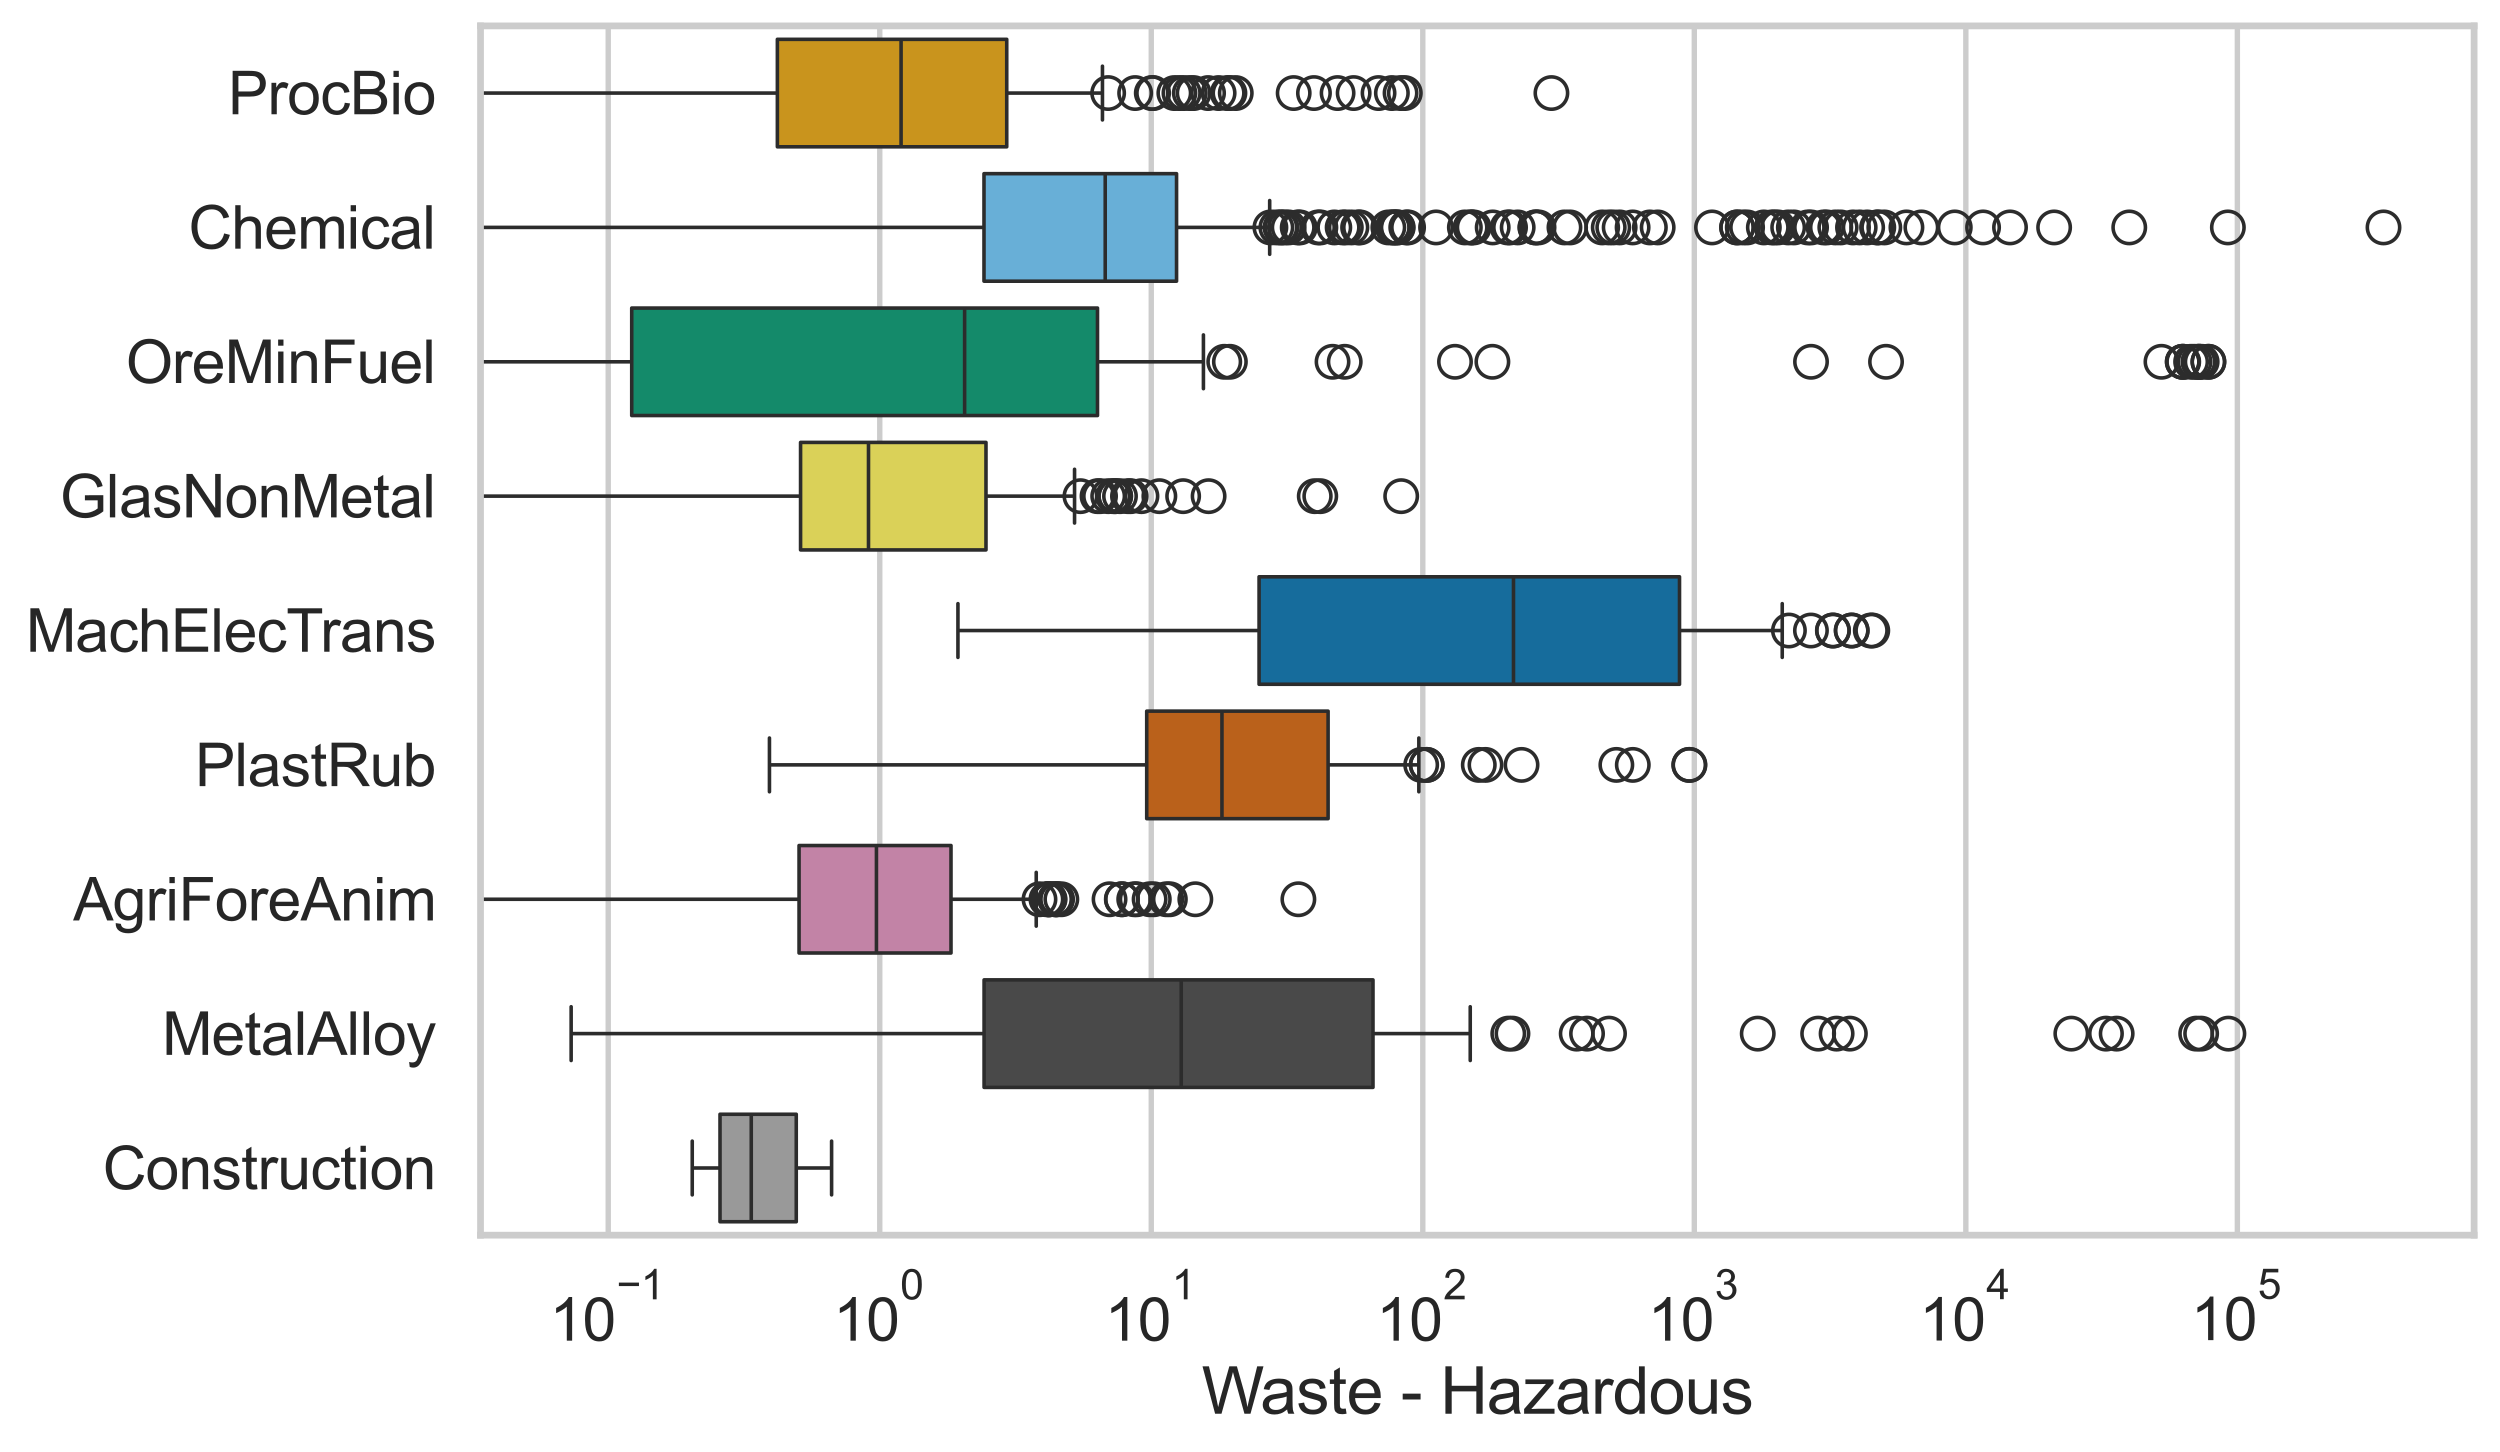 <?xml version="1.0" encoding="utf-8" standalone="no"?>
<!DOCTYPE svg PUBLIC "-//W3C//DTD SVG 1.1//EN"
  "http://www.w3.org/Graphics/SVG/1.1/DTD/svg11.dtd">
<svg xmlns:xlink="http://www.w3.org/1999/xlink" width="695.577pt" height="404.121pt" viewBox="0 0 695.577 404.121" xmlns="http://www.w3.org/2000/svg" version="1.1">
 <defs>
  <style type="text/css">*{stroke-linejoin: round; stroke-linecap: butt}</style>
 </defs>
 <g id="figure_1">
  <g id="patch_1">
   <path d="M 0 404.121 
L 695.577 404.121 
L 695.577 0 
L 0 0 
z
" style="fill: #ffffff"/>
  </g>
  <g id="axes_1">
   <g id="patch_2">
    <path d="M 133.697 343.665 
L 688.377 343.665 
L 688.377 7.2 
L 133.697 7.2 
z
" style="fill: #ffffff"/>
   </g>
   <g id="matplotlib.axis_1">
    <g id="xtick_1">
     <g id="line2d_1">
      <path d="M 169.227 343.665 
L 169.227 7.2 
" clip-path="url(#p269fd5f154)" style="fill: none; stroke: #cccccc; stroke-width: 1.5; stroke-linecap: round"/>
     </g>
     <g id="text_1">
      <!-- $\mathdefault{10^{-1}}$ -->
      <g style="fill: #262626" transform="translate(152.892 373.18) scale(0.165 -0.165)">
       <defs>
        <path id="ArialMT-31" d="M 2384 0 
L 1822 0 
L 1822 3584 
Q 1619 3391 1289 3197 
Q 959 3003 697 2906 
L 697 3450 
Q 1169 3672 1522 3987 
Q 1875 4303 2022 4600 
L 2384 4600 
L 2384 0 
z
" transform="scale(0.016)"/>
        <path id="ArialMT-30" d="M 266 2259 
Q 266 3072 433 3567 
Q 600 4063 929 4331 
Q 1259 4600 1759 4600 
Q 2128 4600 2406 4451 
Q 2684 4303 2865 4023 
Q 3047 3744 3150 3342 
Q 3253 2941 3253 2259 
Q 3253 1453 3087 958 
Q 2922 463 2592 192 
Q 2263 -78 1759 -78 
Q 1097 -78 719 397 
Q 266 969 266 2259 
z
M 844 2259 
Q 844 1131 1108 757 
Q 1372 384 1759 384 
Q 2147 384 2411 759 
Q 2675 1134 2675 2259 
Q 2675 3391 2411 3762 
Q 2147 4134 1753 4134 
Q 1366 4134 1134 3806 
Q 844 3388 844 2259 
z
" transform="scale(0.016)"/>
        <path id="ArialMT-2212" d="M 3381 1997 
L 356 1997 
L 356 2522 
L 3381 2522 
L 3381 1997 
z
" transform="scale(0.016)"/>
       </defs>
       <use xlink:href="#ArialMT-31" transform="translate(0 0.994)"/>
       <use xlink:href="#ArialMT-30" transform="translate(55.615 0.994)"/>
       <use xlink:href="#ArialMT-2212" transform="translate(112.973 70.688) scale(0.7)"/>
       <use xlink:href="#ArialMT-31" transform="translate(153.852 70.688) scale(0.7)"/>
      </g>
     </g>
    </g>
    <g id="xtick_2">
     <g id="line2d_2">
      <path d="M 244.773 343.665 
L 244.773 7.2 
" clip-path="url(#p269fd5f154)" style="fill: none; stroke: #cccccc; stroke-width: 1.5; stroke-linecap: round"/>
     </g>
     <g id="text_2">
      <!-- $\mathdefault{10^{0}}$ -->
      <g style="fill: #262626" transform="translate(231.82 373.18) scale(0.165 -0.165)">
       <use xlink:href="#ArialMT-31" transform="translate(0 0.994)"/>
       <use xlink:href="#ArialMT-30" transform="translate(55.615 0.994)"/>
       <use xlink:href="#ArialMT-30" transform="translate(112.973 70.688) scale(0.7)"/>
      </g>
     </g>
    </g>
    <g id="xtick_3">
     <g id="line2d_3">
      <path d="M 320.319 343.665 
L 320.319 7.2 
" clip-path="url(#p269fd5f154)" style="fill: none; stroke: #cccccc; stroke-width: 1.5; stroke-linecap: round"/>
     </g>
     <g id="text_3">
      <!-- $\mathdefault{10^{1}}$ -->
      <g style="fill: #262626" transform="translate(307.366 373.18) scale(0.165 -0.165)">
       <use xlink:href="#ArialMT-31" transform="translate(0 0.994)"/>
       <use xlink:href="#ArialMT-30" transform="translate(55.615 0.994)"/>
       <use xlink:href="#ArialMT-31" transform="translate(112.973 70.688) scale(0.7)"/>
      </g>
     </g>
    </g>
    <g id="xtick_4">
     <g id="line2d_4">
      <path d="M 395.864 343.665 
L 395.864 7.2 
" clip-path="url(#p269fd5f154)" style="fill: none; stroke: #cccccc; stroke-width: 1.5; stroke-linecap: round"/>
     </g>
     <g id="text_4">
      <!-- $\mathdefault{10^{2}}$ -->
      <g style="fill: #262626" transform="translate(382.912 373.18) scale(0.165 -0.165)">
       <defs>
        <path id="ArialMT-32" d="M 3222 541 
L 3222 0 
L 194 0 
Q 188 203 259 391 
Q 375 700 629 1000 
Q 884 1300 1366 1694 
Q 2113 2306 2375 2664 
Q 2638 3022 2638 3341 
Q 2638 3675 2398 3904 
Q 2159 4134 1775 4134 
Q 1369 4134 1125 3890 
Q 881 3647 878 3216 
L 300 3275 
Q 359 3922 746 4261 
Q 1134 4600 1788 4600 
Q 2447 4600 2831 4234 
Q 3216 3869 3216 3328 
Q 3216 3053 3103 2787 
Q 2991 2522 2730 2228 
Q 2469 1934 1863 1422 
Q 1356 997 1212 845 
Q 1069 694 975 541 
L 3222 541 
z
" transform="scale(0.016)"/>
       </defs>
       <use xlink:href="#ArialMT-31" transform="translate(0 0.994)"/>
       <use xlink:href="#ArialMT-30" transform="translate(55.615 0.994)"/>
       <use xlink:href="#ArialMT-32" transform="translate(112.973 70.688) scale(0.7)"/>
      </g>
     </g>
    </g>
    <g id="xtick_5">
     <g id="line2d_5">
      <path d="M 471.41 343.665 
L 471.41 7.2 
" clip-path="url(#p269fd5f154)" style="fill: none; stroke: #cccccc; stroke-width: 1.5; stroke-linecap: round"/>
     </g>
     <g id="text_5">
      <!-- $\mathdefault{10^{3}}$ -->
      <g style="fill: #262626" transform="translate(458.457 373.18) scale(0.165 -0.165)">
       <defs>
        <path id="ArialMT-33" d="M 269 1209 
L 831 1284 
Q 928 806 1161 595 
Q 1394 384 1728 384 
Q 2125 384 2398 659 
Q 2672 934 2672 1341 
Q 2672 1728 2419 1979 
Q 2166 2231 1775 2231 
Q 1616 2231 1378 2169 
L 1441 2663 
Q 1497 2656 1531 2656 
Q 1891 2656 2178 2843 
Q 2466 3031 2466 3422 
Q 2466 3731 2256 3934 
Q 2047 4138 1716 4138 
Q 1388 4138 1169 3931 
Q 950 3725 888 3313 
L 325 3413 
Q 428 3978 793 4289 
Q 1159 4600 1703 4600 
Q 2078 4600 2393 4439 
Q 2709 4278 2876 4000 
Q 3044 3722 3044 3409 
Q 3044 3113 2884 2869 
Q 2725 2625 2413 2481 
Q 2819 2388 3044 2092 
Q 3269 1797 3269 1353 
Q 3269 753 2831 336 
Q 2394 -81 1725 -81 
Q 1122 -81 723 278 
Q 325 638 269 1209 
z
" transform="scale(0.016)"/>
       </defs>
       <use xlink:href="#ArialMT-31" transform="translate(0 0.994)"/>
       <use xlink:href="#ArialMT-30" transform="translate(55.615 0.994)"/>
       <use xlink:href="#ArialMT-33" transform="translate(112.973 70.688) scale(0.7)"/>
      </g>
     </g>
    </g>
    <g id="xtick_6">
     <g id="line2d_6">
      <path d="M 546.956 343.665 
L 546.956 7.2 
" clip-path="url(#p269fd5f154)" style="fill: none; stroke: #cccccc; stroke-width: 1.5; stroke-linecap: round"/>
     </g>
     <g id="text_6">
      <!-- $\mathdefault{10^{4}}$ -->
      <g style="fill: #262626" transform="translate(534.003 373.015) scale(0.165 -0.165)">
       <defs>
        <path id="ArialMT-34" d="M 2069 0 
L 2069 1097 
L 81 1097 
L 81 1613 
L 2172 4581 
L 2631 4581 
L 2631 1613 
L 3250 1613 
L 3250 1097 
L 2631 1097 
L 2631 0 
L 2069 0 
z
M 2069 1613 
L 2069 3678 
L 634 1613 
L 2069 1613 
z
" transform="scale(0.016)"/>
       </defs>
       <use xlink:href="#ArialMT-31" transform="translate(0 0.202)"/>
       <use xlink:href="#ArialMT-30" transform="translate(55.615 0.202)"/>
       <use xlink:href="#ArialMT-34" transform="translate(112.973 69.895) scale(0.7)"/>
      </g>
     </g>
    </g>
    <g id="xtick_7">
     <g id="line2d_7">
      <path d="M 622.501 343.665 
L 622.501 7.2 
" clip-path="url(#p269fd5f154)" style="fill: none; stroke: #cccccc; stroke-width: 1.5; stroke-linecap: round"/>
     </g>
     <g id="text_7">
      <!-- $\mathdefault{10^{5}}$ -->
      <g style="fill: #262626" transform="translate(609.549 373.015) scale(0.165 -0.165)">
       <defs>
        <path id="ArialMT-35" d="M 266 1200 
L 856 1250 
Q 922 819 1161 601 
Q 1400 384 1738 384 
Q 2144 384 2425 690 
Q 2706 997 2706 1503 
Q 2706 1984 2436 2262 
Q 2166 2541 1728 2541 
Q 1456 2541 1237 2417 
Q 1019 2294 894 2097 
L 366 2166 
L 809 4519 
L 3088 4519 
L 3088 3981 
L 1259 3981 
L 1013 2750 
Q 1425 3038 1878 3038 
Q 2478 3038 2890 2622 
Q 3303 2206 3303 1553 
Q 3303 931 2941 478 
Q 2500 -78 1738 -78 
Q 1113 -78 717 272 
Q 322 622 266 1200 
z
" transform="scale(0.016)"/>
       </defs>
       <use xlink:href="#ArialMT-31" transform="translate(0 0.88)"/>
       <use xlink:href="#ArialMT-30" transform="translate(55.615 0.88)"/>
       <use xlink:href="#ArialMT-35" transform="translate(112.973 70.573) scale(0.7)"/>
      </g>
     </g>
    </g>
    <g id="xtick_8"/>
    <g id="xtick_9"/>
    <g id="xtick_10"/>
    <g id="xtick_11"/>
    <g id="xtick_12"/>
    <g id="xtick_13"/>
    <g id="xtick_14"/>
    <g id="xtick_15"/>
    <g id="xtick_16"/>
    <g id="xtick_17"/>
    <g id="xtick_18"/>
    <g id="xtick_19"/>
    <g id="xtick_20"/>
    <g id="xtick_21"/>
    <g id="xtick_22"/>
    <g id="xtick_23"/>
    <g id="xtick_24"/>
    <g id="xtick_25"/>
    <g id="xtick_26"/>
    <g id="xtick_27"/>
    <g id="xtick_28"/>
    <g id="xtick_29"/>
    <g id="xtick_30"/>
    <g id="xtick_31"/>
    <g id="xtick_32"/>
    <g id="xtick_33"/>
    <g id="xtick_34"/>
    <g id="xtick_35"/>
    <g id="xtick_36"/>
    <g id="xtick_37"/>
    <g id="xtick_38"/>
    <g id="xtick_39"/>
    <g id="xtick_40"/>
    <g id="xtick_41"/>
    <g id="xtick_42"/>
    <g id="xtick_43"/>
    <g id="xtick_44"/>
    <g id="xtick_45"/>
    <g id="xtick_46"/>
    <g id="xtick_47"/>
    <g id="xtick_48"/>
    <g id="xtick_49"/>
    <g id="xtick_50"/>
    <g id="xtick_51"/>
    <g id="xtick_52"/>
    <g id="xtick_53"/>
    <g id="xtick_54"/>
    <g id="xtick_55"/>
    <g id="xtick_56"/>
    <g id="xtick_57"/>
    <g id="xtick_58"/>
    <g id="xtick_59"/>
    <g id="xtick_60"/>
    <g id="xtick_61"/>
    <g id="xtick_62"/>
    <g id="xtick_63"/>
    <g id="xtick_64"/>
    <g id="xtick_65"/>
    <g id="xtick_66"/>
    <g id="xtick_67"/>
    <g id="text_8">
     <!-- Waste - Hazardous -->
     <g style="fill: #262626" transform="translate(334.351 393.344) scale(0.18 -0.18)">
      <defs>
       <path id="ArialMT-57" d="M 1294 0 
L 78 4581 
L 700 4581 
L 1397 1578 
Q 1509 1106 1591 641 
Q 1766 1375 1797 1488 
L 2669 4581 
L 3400 4581 
L 4056 2263 
Q 4303 1400 4413 641 
Q 4500 1075 4641 1638 
L 5359 4581 
L 5969 4581 
L 4713 0 
L 4128 0 
L 3163 3491 
Q 3041 3928 3019 4028 
Q 2947 3713 2884 3491 
L 1913 0 
L 1294 0 
z
" transform="scale(0.016)"/>
       <path id="ArialMT-61" d="M 2588 409 
Q 2275 144 1986 34 
Q 1697 -75 1366 -75 
Q 819 -75 525 192 
Q 231 459 231 875 
Q 231 1119 342 1320 
Q 453 1522 633 1644 
Q 813 1766 1038 1828 
Q 1203 1872 1538 1913 
Q 2219 1994 2541 2106 
Q 2544 2222 2544 2253 
Q 2544 2597 2384 2738 
Q 2169 2928 1744 2928 
Q 1347 2928 1158 2789 
Q 969 2650 878 2297 
L 328 2372 
Q 403 2725 575 2942 
Q 747 3159 1072 3276 
Q 1397 3394 1825 3394 
Q 2250 3394 2515 3294 
Q 2781 3194 2906 3042 
Q 3031 2891 3081 2659 
Q 3109 2516 3109 2141 
L 3109 1391 
Q 3109 606 3145 398 
Q 3181 191 3288 0 
L 2700 0 
Q 2613 175 2588 409 
z
M 2541 1666 
Q 2234 1541 1622 1453 
Q 1275 1403 1131 1340 
Q 988 1278 909 1158 
Q 831 1038 831 891 
Q 831 666 1001 516 
Q 1172 366 1500 366 
Q 1825 366 2078 508 
Q 2331 650 2450 897 
Q 2541 1088 2541 1459 
L 2541 1666 
z
" transform="scale(0.016)"/>
       <path id="ArialMT-73" d="M 197 991 
L 753 1078 
Q 800 744 1014 566 
Q 1228 388 1613 388 
Q 2000 388 2187 545 
Q 2375 703 2375 916 
Q 2375 1106 2209 1216 
Q 2094 1291 1634 1406 
Q 1016 1563 777 1677 
Q 538 1791 414 1992 
Q 291 2194 291 2438 
Q 291 2659 392 2848 
Q 494 3038 669 3163 
Q 800 3259 1026 3326 
Q 1253 3394 1513 3394 
Q 1903 3394 2198 3281 
Q 2494 3169 2634 2976 
Q 2775 2784 2828 2463 
L 2278 2388 
Q 2241 2644 2061 2787 
Q 1881 2931 1553 2931 
Q 1166 2931 1000 2803 
Q 834 2675 834 2503 
Q 834 2394 903 2306 
Q 972 2216 1119 2156 
Q 1203 2125 1616 2013 
Q 2213 1853 2448 1751 
Q 2684 1650 2818 1456 
Q 2953 1263 2953 975 
Q 2953 694 2789 445 
Q 2625 197 2315 61 
Q 2006 -75 1616 -75 
Q 969 -75 630 194 
Q 291 463 197 991 
z
" transform="scale(0.016)"/>
       <path id="ArialMT-74" d="M 1650 503 
L 1731 6 
Q 1494 -44 1306 -44 
Q 1000 -44 831 53 
Q 663 150 594 308 
Q 525 466 525 972 
L 525 2881 
L 113 2881 
L 113 3319 
L 525 3319 
L 525 4141 
L 1084 4478 
L 1084 3319 
L 1650 3319 
L 1650 2881 
L 1084 2881 
L 1084 941 
Q 1084 700 1114 631 
Q 1144 563 1211 522 
Q 1278 481 1403 481 
Q 1497 481 1650 503 
z
" transform="scale(0.016)"/>
       <path id="ArialMT-65" d="M 2694 1069 
L 3275 997 
Q 3138 488 2766 206 
Q 2394 -75 1816 -75 
Q 1088 -75 661 373 
Q 234 822 234 1631 
Q 234 2469 665 2931 
Q 1097 3394 1784 3394 
Q 2450 3394 2872 2941 
Q 3294 2488 3294 1666 
Q 3294 1616 3291 1516 
L 816 1516 
Q 847 969 1125 678 
Q 1403 388 1819 388 
Q 2128 388 2347 550 
Q 2566 713 2694 1069 
z
M 847 1978 
L 2700 1978 
Q 2663 2397 2488 2606 
Q 2219 2931 1791 2931 
Q 1403 2931 1139 2672 
Q 875 2413 847 1978 
z
" transform="scale(0.016)"/>
       <path id="ArialMT-20" transform="scale(0.016)"/>
       <path id="ArialMT-2d" d="M 203 1375 
L 203 1941 
L 1931 1941 
L 1931 1375 
L 203 1375 
z
" transform="scale(0.016)"/>
       <path id="ArialMT-48" d="M 513 0 
L 513 4581 
L 1119 4581 
L 1119 2700 
L 3500 2700 
L 3500 4581 
L 4106 4581 
L 4106 0 
L 3500 0 
L 3500 2159 
L 1119 2159 
L 1119 0 
L 513 0 
z
" transform="scale(0.016)"/>
       <path id="ArialMT-7a" d="M 125 0 
L 125 456 
L 2238 2881 
Q 1878 2863 1603 2863 
L 250 2863 
L 250 3319 
L 2963 3319 
L 2963 2947 
L 1166 841 
L 819 456 
Q 1197 484 1528 484 
L 3063 484 
L 3063 0 
L 125 0 
z
" transform="scale(0.016)"/>
       <path id="ArialMT-72" d="M 416 0 
L 416 3319 
L 922 3319 
L 922 2816 
Q 1116 3169 1280 3281 
Q 1444 3394 1641 3394 
Q 1925 3394 2219 3213 
L 2025 2691 
Q 1819 2813 1613 2813 
Q 1428 2813 1281 2702 
Q 1134 2591 1072 2394 
Q 978 2094 978 1738 
L 978 0 
L 416 0 
z
" transform="scale(0.016)"/>
       <path id="ArialMT-64" d="M 2575 0 
L 2575 419 
Q 2259 -75 1647 -75 
Q 1250 -75 917 144 
Q 584 363 401 755 
Q 219 1147 219 1656 
Q 219 2153 384 2558 
Q 550 2963 881 3178 
Q 1213 3394 1622 3394 
Q 1922 3394 2156 3267 
Q 2391 3141 2538 2938 
L 2538 4581 
L 3097 4581 
L 3097 0 
L 2575 0 
z
M 797 1656 
Q 797 1019 1065 703 
Q 1334 388 1700 388 
Q 2069 388 2326 689 
Q 2584 991 2584 1609 
Q 2584 2291 2321 2609 
Q 2059 2928 1675 2928 
Q 1300 2928 1048 2622 
Q 797 2316 797 1656 
z
" transform="scale(0.016)"/>
       <path id="ArialMT-6f" d="M 213 1659 
Q 213 2581 725 3025 
Q 1153 3394 1769 3394 
Q 2453 3394 2887 2945 
Q 3322 2497 3322 1706 
Q 3322 1066 3130 698 
Q 2938 331 2570 128 
Q 2203 -75 1769 -75 
Q 1072 -75 642 372 
Q 213 819 213 1659 
z
M 791 1659 
Q 791 1022 1069 705 
Q 1347 388 1769 388 
Q 2188 388 2466 706 
Q 2744 1025 2744 1678 
Q 2744 2294 2464 2611 
Q 2184 2928 1769 2928 
Q 1347 2928 1069 2612 
Q 791 2297 791 1659 
z
" transform="scale(0.016)"/>
       <path id="ArialMT-75" d="M 2597 0 
L 2597 488 
Q 2209 -75 1544 -75 
Q 1250 -75 995 37 
Q 741 150 617 320 
Q 494 491 444 738 
Q 409 903 409 1263 
L 409 3319 
L 972 3319 
L 972 1478 
Q 972 1038 1006 884 
Q 1059 663 1231 536 
Q 1403 409 1656 409 
Q 1909 409 2131 539 
Q 2353 669 2445 892 
Q 2538 1116 2538 1541 
L 2538 3319 
L 3100 3319 
L 3100 0 
L 2597 0 
z
" transform="scale(0.016)"/>
      </defs>
      <use xlink:href="#ArialMT-57"/>
      <use xlink:href="#ArialMT-61" transform="translate(90.635 0)"/>
      <use xlink:href="#ArialMT-73" transform="translate(146.25 0)"/>
      <use xlink:href="#ArialMT-74" transform="translate(196.25 0)"/>
      <use xlink:href="#ArialMT-65" transform="translate(224.033 0)"/>
      <use xlink:href="#ArialMT-20" transform="translate(279.648 0)"/>
      <use xlink:href="#ArialMT-2d" transform="translate(307.432 0)"/>
      <use xlink:href="#ArialMT-20" transform="translate(340.732 0)"/>
      <use xlink:href="#ArialMT-48" transform="translate(368.516 0)"/>
      <use xlink:href="#ArialMT-61" transform="translate(440.732 0)"/>
      <use xlink:href="#ArialMT-7a" transform="translate(496.348 0)"/>
      <use xlink:href="#ArialMT-61" transform="translate(546.348 0)"/>
      <use xlink:href="#ArialMT-72" transform="translate(601.963 0)"/>
      <use xlink:href="#ArialMT-64" transform="translate(635.264 0)"/>
      <use xlink:href="#ArialMT-6f" transform="translate(690.879 0)"/>
      <use xlink:href="#ArialMT-75" transform="translate(746.494 0)"/>
      <use xlink:href="#ArialMT-73" transform="translate(802.109 0)"/>
     </g>
    </g>
   </g>
   <g id="matplotlib.axis_2">
    <g id="ytick_1">
     <g id="text_9">
      <!-- ProcBio -->
      <g style="fill: #262626" transform="translate(63.424 31.798) scale(0.165 -0.165)">
       <defs>
        <path id="ArialMT-50" d="M 494 0 
L 494 4581 
L 2222 4581 
Q 2678 4581 2919 4538 
Q 3256 4481 3484 4323 
Q 3713 4166 3852 3881 
Q 3991 3597 3991 3256 
Q 3991 2672 3619 2267 
Q 3247 1863 2275 1863 
L 1100 1863 
L 1100 0 
L 494 0 
z
M 1100 2403 
L 2284 2403 
Q 2872 2403 3119 2622 
Q 3366 2841 3366 3238 
Q 3366 3525 3220 3729 
Q 3075 3934 2838 4000 
Q 2684 4041 2272 4041 
L 1100 4041 
L 1100 2403 
z
" transform="scale(0.016)"/>
        <path id="ArialMT-63" d="M 2588 1216 
L 3141 1144 
Q 3050 572 2676 248 
Q 2303 -75 1759 -75 
Q 1078 -75 664 370 
Q 250 816 250 1647 
Q 250 2184 428 2587 
Q 606 2991 970 3192 
Q 1334 3394 1763 3394 
Q 2303 3394 2647 3120 
Q 2991 2847 3088 2344 
L 2541 2259 
Q 2463 2594 2264 2762 
Q 2066 2931 1784 2931 
Q 1359 2931 1093 2626 
Q 828 2322 828 1663 
Q 828 994 1084 691 
Q 1341 388 1753 388 
Q 2084 388 2306 591 
Q 2528 794 2588 1216 
z
" transform="scale(0.016)"/>
        <path id="ArialMT-42" d="M 469 0 
L 469 4581 
L 2188 4581 
Q 2713 4581 3030 4442 
Q 3347 4303 3526 4014 
Q 3706 3725 3706 3409 
Q 3706 3116 3547 2856 
Q 3388 2597 3066 2438 
Q 3481 2316 3704 2022 
Q 3928 1728 3928 1328 
Q 3928 1006 3792 729 
Q 3656 453 3456 303 
Q 3256 153 2954 76 
Q 2653 0 2216 0 
L 469 0 
z
M 1075 2656 
L 2066 2656 
Q 2469 2656 2644 2709 
Q 2875 2778 2992 2937 
Q 3109 3097 3109 3338 
Q 3109 3566 3000 3739 
Q 2891 3913 2687 3977 
Q 2484 4041 1991 4041 
L 1075 4041 
L 1075 2656 
z
M 1075 541 
L 2216 541 
Q 2509 541 2628 563 
Q 2838 600 2978 687 
Q 3119 775 3209 942 
Q 3300 1109 3300 1328 
Q 3300 1584 3169 1773 
Q 3038 1963 2805 2039 
Q 2572 2116 2134 2116 
L 1075 2116 
L 1075 541 
z
" transform="scale(0.016)"/>
        <path id="ArialMT-69" d="M 425 3934 
L 425 4581 
L 988 4581 
L 988 3934 
L 425 3934 
z
M 425 0 
L 425 3319 
L 988 3319 
L 988 0 
L 425 0 
z
" transform="scale(0.016)"/>
       </defs>
       <use xlink:href="#ArialMT-50"/>
       <use xlink:href="#ArialMT-72" transform="translate(66.699 0)"/>
       <use xlink:href="#ArialMT-6f" transform="translate(100 0)"/>
       <use xlink:href="#ArialMT-63" transform="translate(155.615 0)"/>
       <use xlink:href="#ArialMT-42" transform="translate(205.615 0)"/>
       <use xlink:href="#ArialMT-69" transform="translate(272.314 0)"/>
       <use xlink:href="#ArialMT-6f" transform="translate(294.531 0)"/>
      </g>
     </g>
    </g>
    <g id="ytick_2">
     <g id="text_10">
      <!-- Chemical -->
      <g style="fill: #262626" transform="translate(52.428 69.183) scale(0.165 -0.165)">
       <defs>
        <path id="ArialMT-43" d="M 3763 1606 
L 4369 1453 
Q 4178 706 3683 314 
Q 3188 -78 2472 -78 
Q 1731 -78 1267 223 
Q 803 525 561 1097 
Q 319 1669 319 2325 
Q 319 3041 592 3573 
Q 866 4106 1370 4382 
Q 1875 4659 2481 4659 
Q 3169 4659 3637 4309 
Q 4106 3959 4291 3325 
L 3694 3184 
Q 3534 3684 3231 3912 
Q 2928 4141 2469 4141 
Q 1941 4141 1586 3887 
Q 1231 3634 1087 3207 
Q 944 2781 944 2328 
Q 944 1744 1114 1308 
Q 1284 872 1643 656 
Q 2003 441 2422 441 
Q 2931 441 3284 734 
Q 3638 1028 3763 1606 
z
" transform="scale(0.016)"/>
        <path id="ArialMT-68" d="M 422 0 
L 422 4581 
L 984 4581 
L 984 2938 
Q 1378 3394 1978 3394 
Q 2347 3394 2619 3248 
Q 2891 3103 3008 2847 
Q 3125 2591 3125 2103 
L 3125 0 
L 2563 0 
L 2563 2103 
Q 2563 2525 2380 2717 
Q 2197 2909 1863 2909 
Q 1613 2909 1392 2779 
Q 1172 2650 1078 2428 
Q 984 2206 984 1816 
L 984 0 
L 422 0 
z
" transform="scale(0.016)"/>
        <path id="ArialMT-6d" d="M 422 0 
L 422 3319 
L 925 3319 
L 925 2853 
Q 1081 3097 1340 3245 
Q 1600 3394 1931 3394 
Q 2300 3394 2536 3241 
Q 2772 3088 2869 2813 
Q 3263 3394 3894 3394 
Q 4388 3394 4653 3120 
Q 4919 2847 4919 2278 
L 4919 0 
L 4359 0 
L 4359 2091 
Q 4359 2428 4304 2576 
Q 4250 2725 4106 2815 
Q 3963 2906 3769 2906 
Q 3419 2906 3187 2673 
Q 2956 2441 2956 1928 
L 2956 0 
L 2394 0 
L 2394 2156 
Q 2394 2531 2256 2718 
Q 2119 2906 1806 2906 
Q 1569 2906 1367 2781 
Q 1166 2656 1075 2415 
Q 984 2175 984 1722 
L 984 0 
L 422 0 
z
" transform="scale(0.016)"/>
        <path id="ArialMT-6c" d="M 409 0 
L 409 4581 
L 972 4581 
L 972 0 
L 409 0 
z
" transform="scale(0.016)"/>
       </defs>
       <use xlink:href="#ArialMT-43"/>
       <use xlink:href="#ArialMT-68" transform="translate(72.217 0)"/>
       <use xlink:href="#ArialMT-65" transform="translate(127.832 0)"/>
       <use xlink:href="#ArialMT-6d" transform="translate(183.447 0)"/>
       <use xlink:href="#ArialMT-69" transform="translate(266.748 0)"/>
       <use xlink:href="#ArialMT-63" transform="translate(288.965 0)"/>
       <use xlink:href="#ArialMT-61" transform="translate(338.965 0)"/>
       <use xlink:href="#ArialMT-6c" transform="translate(394.58 0)"/>
      </g>
     </g>
    </g>
    <g id="ytick_3">
     <g id="text_11">
      <!-- OreMinFuel -->
      <g style="fill: #262626" transform="translate(35.013 106.568) scale(0.165 -0.165)">
       <defs>
        <path id="ArialMT-4f" d="M 309 2231 
Q 309 3372 921 4017 
Q 1534 4663 2503 4663 
Q 3138 4663 3647 4359 
Q 4156 4056 4423 3514 
Q 4691 2972 4691 2284 
Q 4691 1588 4409 1038 
Q 4128 488 3612 205 
Q 3097 -78 2500 -78 
Q 1853 -78 1343 234 
Q 834 547 571 1087 
Q 309 1628 309 2231 
z
M 934 2222 
Q 934 1394 1379 917 
Q 1825 441 2497 441 
Q 3181 441 3623 922 
Q 4066 1403 4066 2288 
Q 4066 2847 3877 3264 
Q 3688 3681 3323 3911 
Q 2959 4141 2506 4141 
Q 1863 4141 1398 3698 
Q 934 3256 934 2222 
z
" transform="scale(0.016)"/>
        <path id="ArialMT-4d" d="M 475 0 
L 475 4581 
L 1388 4581 
L 2472 1338 
Q 2622 884 2691 659 
Q 2769 909 2934 1394 
L 4031 4581 
L 4847 4581 
L 4847 0 
L 4263 0 
L 4263 3834 
L 2931 0 
L 2384 0 
L 1059 3900 
L 1059 0 
L 475 0 
z
" transform="scale(0.016)"/>
        <path id="ArialMT-6e" d="M 422 0 
L 422 3319 
L 928 3319 
L 928 2847 
Q 1294 3394 1984 3394 
Q 2284 3394 2536 3286 
Q 2788 3178 2913 3003 
Q 3038 2828 3088 2588 
Q 3119 2431 3119 2041 
L 3119 0 
L 2556 0 
L 2556 2019 
Q 2556 2363 2490 2533 
Q 2425 2703 2258 2804 
Q 2091 2906 1866 2906 
Q 1506 2906 1245 2678 
Q 984 2450 984 1813 
L 984 0 
L 422 0 
z
" transform="scale(0.016)"/>
        <path id="ArialMT-46" d="M 525 0 
L 525 4581 
L 3616 4581 
L 3616 4041 
L 1131 4041 
L 1131 2622 
L 3281 2622 
L 3281 2081 
L 1131 2081 
L 1131 0 
L 525 0 
z
" transform="scale(0.016)"/>
       </defs>
       <use xlink:href="#ArialMT-4f"/>
       <use xlink:href="#ArialMT-72" transform="translate(77.783 0)"/>
       <use xlink:href="#ArialMT-65" transform="translate(111.084 0)"/>
       <use xlink:href="#ArialMT-4d" transform="translate(166.699 0)"/>
       <use xlink:href="#ArialMT-69" transform="translate(250 0)"/>
       <use xlink:href="#ArialMT-6e" transform="translate(272.217 0)"/>
       <use xlink:href="#ArialMT-46" transform="translate(327.832 0)"/>
       <use xlink:href="#ArialMT-75" transform="translate(388.916 0)"/>
       <use xlink:href="#ArialMT-65" transform="translate(444.531 0)"/>
       <use xlink:href="#ArialMT-6c" transform="translate(500.146 0)"/>
      </g>
     </g>
    </g>
    <g id="ytick_4">
     <g id="text_12">
      <!-- GlasNonMetal -->
      <g style="fill: #262626" transform="translate(16.659 143.953) scale(0.165 -0.165)">
       <defs>
        <path id="ArialMT-47" d="M 2638 1797 
L 2638 2334 
L 4578 2338 
L 4578 638 
Q 4131 281 3656 101 
Q 3181 -78 2681 -78 
Q 2006 -78 1454 211 
Q 903 500 622 1047 
Q 341 1594 341 2269 
Q 341 2938 620 3517 
Q 900 4097 1425 4378 
Q 1950 4659 2634 4659 
Q 3131 4659 3532 4498 
Q 3934 4338 4162 4050 
Q 4391 3763 4509 3300 
L 3963 3150 
Q 3859 3500 3706 3700 
Q 3553 3900 3268 4020 
Q 2984 4141 2638 4141 
Q 2222 4141 1919 4014 
Q 1616 3888 1430 3681 
Q 1244 3475 1141 3228 
Q 966 2803 966 2306 
Q 966 1694 1177 1281 
Q 1388 869 1791 669 
Q 2194 469 2647 469 
Q 3041 469 3416 620 
Q 3791 772 3984 944 
L 3984 1797 
L 2638 1797 
z
" transform="scale(0.016)"/>
        <path id="ArialMT-4e" d="M 488 0 
L 488 4581 
L 1109 4581 
L 3516 984 
L 3516 4581 
L 4097 4581 
L 4097 0 
L 3475 0 
L 1069 3600 
L 1069 0 
L 488 0 
z
" transform="scale(0.016)"/>
       </defs>
       <use xlink:href="#ArialMT-47"/>
       <use xlink:href="#ArialMT-6c" transform="translate(77.783 0)"/>
       <use xlink:href="#ArialMT-61" transform="translate(100 0)"/>
       <use xlink:href="#ArialMT-73" transform="translate(155.615 0)"/>
       <use xlink:href="#ArialMT-4e" transform="translate(205.615 0)"/>
       <use xlink:href="#ArialMT-6f" transform="translate(277.832 0)"/>
       <use xlink:href="#ArialMT-6e" transform="translate(333.447 0)"/>
       <use xlink:href="#ArialMT-4d" transform="translate(389.062 0)"/>
       <use xlink:href="#ArialMT-65" transform="translate(472.363 0)"/>
       <use xlink:href="#ArialMT-74" transform="translate(527.979 0)"/>
       <use xlink:href="#ArialMT-61" transform="translate(555.762 0)"/>
       <use xlink:href="#ArialMT-6c" transform="translate(611.377 0)"/>
      </g>
     </g>
    </g>
    <g id="ytick_5">
     <g id="text_13">
      <!-- MachElecTrans -->
      <g style="fill: #262626" transform="translate(7.2 181.337) scale(0.165 -0.165)">
       <defs>
        <path id="ArialMT-45" d="M 506 0 
L 506 4581 
L 3819 4581 
L 3819 4041 
L 1113 4041 
L 1113 2638 
L 3647 2638 
L 3647 2100 
L 1113 2100 
L 1113 541 
L 3925 541 
L 3925 0 
L 506 0 
z
" transform="scale(0.016)"/>
        <path id="ArialMT-54" d="M 1659 0 
L 1659 4041 
L 150 4041 
L 150 4581 
L 3781 4581 
L 3781 4041 
L 2266 4041 
L 2266 0 
L 1659 0 
z
" transform="scale(0.016)"/>
       </defs>
       <use xlink:href="#ArialMT-4d"/>
       <use xlink:href="#ArialMT-61" transform="translate(83.301 0)"/>
       <use xlink:href="#ArialMT-63" transform="translate(138.916 0)"/>
       <use xlink:href="#ArialMT-68" transform="translate(188.916 0)"/>
       <use xlink:href="#ArialMT-45" transform="translate(244.531 0)"/>
       <use xlink:href="#ArialMT-6c" transform="translate(311.23 0)"/>
       <use xlink:href="#ArialMT-65" transform="translate(333.447 0)"/>
       <use xlink:href="#ArialMT-63" transform="translate(389.062 0)"/>
       <use xlink:href="#ArialMT-54" transform="translate(439.062 0)"/>
       <use xlink:href="#ArialMT-72" transform="translate(496.396 0)"/>
       <use xlink:href="#ArialMT-61" transform="translate(529.697 0)"/>
       <use xlink:href="#ArialMT-6e" transform="translate(585.312 0)"/>
       <use xlink:href="#ArialMT-73" transform="translate(640.928 0)"/>
      </g>
     </g>
    </g>
    <g id="ytick_6">
     <g id="text_14">
      <!-- PlastRub -->
      <g style="fill: #262626" transform="translate(54.248 218.722) scale(0.165 -0.165)">
       <defs>
        <path id="ArialMT-52" d="M 503 0 
L 503 4581 
L 2534 4581 
Q 3147 4581 3465 4457 
Q 3784 4334 3975 4021 
Q 4166 3709 4166 3331 
Q 4166 2844 3850 2509 
Q 3534 2175 2875 2084 
Q 3116 1969 3241 1856 
Q 3506 1613 3744 1247 
L 4541 0 
L 3778 0 
L 3172 953 
Q 2906 1366 2734 1584 
Q 2563 1803 2427 1890 
Q 2291 1978 2150 2013 
Q 2047 2034 1813 2034 
L 1109 2034 
L 1109 0 
L 503 0 
z
M 1109 2559 
L 2413 2559 
Q 2828 2559 3062 2645 
Q 3297 2731 3419 2920 
Q 3541 3109 3541 3331 
Q 3541 3656 3305 3865 
Q 3069 4075 2559 4075 
L 1109 4075 
L 1109 2559 
z
" transform="scale(0.016)"/>
        <path id="ArialMT-62" d="M 941 0 
L 419 0 
L 419 4581 
L 981 4581 
L 981 2947 
Q 1338 3394 1891 3394 
Q 2197 3394 2470 3270 
Q 2744 3147 2920 2923 
Q 3097 2700 3197 2384 
Q 3297 2069 3297 1709 
Q 3297 856 2875 390 
Q 2453 -75 1863 -75 
Q 1275 -75 941 416 
L 941 0 
z
M 934 1684 
Q 934 1088 1097 822 
Q 1363 388 1816 388 
Q 2184 388 2453 708 
Q 2722 1028 2722 1663 
Q 2722 2313 2464 2622 
Q 2206 2931 1841 2931 
Q 1472 2931 1203 2611 
Q 934 2291 934 1684 
z
" transform="scale(0.016)"/>
       </defs>
       <use xlink:href="#ArialMT-50"/>
       <use xlink:href="#ArialMT-6c" transform="translate(66.699 0)"/>
       <use xlink:href="#ArialMT-61" transform="translate(88.916 0)"/>
       <use xlink:href="#ArialMT-73" transform="translate(144.531 0)"/>
       <use xlink:href="#ArialMT-74" transform="translate(194.531 0)"/>
       <use xlink:href="#ArialMT-52" transform="translate(222.314 0)"/>
       <use xlink:href="#ArialMT-75" transform="translate(294.531 0)"/>
       <use xlink:href="#ArialMT-62" transform="translate(350.146 0)"/>
      </g>
     </g>
    </g>
    <g id="ytick_7">
     <g id="text_15">
      <!-- AgriForeAnim -->
      <g style="fill: #262626" transform="translate(20.341 256.107) scale(0.165 -0.165)">
       <defs>
        <path id="ArialMT-41" d="M -9 0 
L 1750 4581 
L 2403 4581 
L 4278 0 
L 3588 0 
L 3053 1388 
L 1138 1388 
L 634 0 
L -9 0 
z
M 1313 1881 
L 2866 1881 
L 2388 3150 
Q 2169 3728 2063 4100 
Q 1975 3659 1816 3225 
L 1313 1881 
z
" transform="scale(0.016)"/>
        <path id="ArialMT-67" d="M 319 -275 
L 866 -356 
Q 900 -609 1056 -725 
Q 1266 -881 1628 -881 
Q 2019 -881 2231 -725 
Q 2444 -569 2519 -288 
Q 2563 -116 2559 434 
Q 2191 0 1641 0 
Q 956 0 581 494 
Q 206 988 206 1678 
Q 206 2153 378 2554 
Q 550 2956 876 3175 
Q 1203 3394 1644 3394 
Q 2231 3394 2613 2919 
L 2613 3319 
L 3131 3319 
L 3131 450 
Q 3131 -325 2973 -648 
Q 2816 -972 2473 -1159 
Q 2131 -1347 1631 -1347 
Q 1038 -1347 672 -1080 
Q 306 -813 319 -275 
z
M 784 1719 
Q 784 1066 1043 766 
Q 1303 466 1694 466 
Q 2081 466 2343 764 
Q 2606 1063 2606 1700 
Q 2606 2309 2336 2618 
Q 2066 2928 1684 2928 
Q 1309 2928 1046 2623 
Q 784 2319 784 1719 
z
" transform="scale(0.016)"/>
       </defs>
       <use xlink:href="#ArialMT-41"/>
       <use xlink:href="#ArialMT-67" transform="translate(66.699 0)"/>
       <use xlink:href="#ArialMT-72" transform="translate(122.314 0)"/>
       <use xlink:href="#ArialMT-69" transform="translate(155.615 0)"/>
       <use xlink:href="#ArialMT-46" transform="translate(177.832 0)"/>
       <use xlink:href="#ArialMT-6f" transform="translate(238.916 0)"/>
       <use xlink:href="#ArialMT-72" transform="translate(294.531 0)"/>
       <use xlink:href="#ArialMT-65" transform="translate(327.832 0)"/>
       <use xlink:href="#ArialMT-41" transform="translate(383.447 0)"/>
       <use xlink:href="#ArialMT-6e" transform="translate(450.146 0)"/>
       <use xlink:href="#ArialMT-69" transform="translate(505.762 0)"/>
       <use xlink:href="#ArialMT-6d" transform="translate(527.979 0)"/>
      </g>
     </g>
    </g>
    <g id="ytick_8">
     <g id="text_16">
      <!-- MetalAlloy -->
      <g style="fill: #262626" transform="translate(45.088 293.492) scale(0.165 -0.165)">
       <defs>
        <path id="ArialMT-79" d="M 397 -1278 
L 334 -750 
Q 519 -800 656 -800 
Q 844 -800 956 -737 
Q 1069 -675 1141 -563 
Q 1194 -478 1313 -144 
Q 1328 -97 1363 -6 
L 103 3319 
L 709 3319 
L 1400 1397 
Q 1534 1031 1641 628 
Q 1738 1016 1872 1384 
L 2581 3319 
L 3144 3319 
L 1881 -56 
Q 1678 -603 1566 -809 
Q 1416 -1088 1222 -1217 
Q 1028 -1347 759 -1347 
Q 597 -1347 397 -1278 
z
" transform="scale(0.016)"/>
       </defs>
       <use xlink:href="#ArialMT-4d"/>
       <use xlink:href="#ArialMT-65" transform="translate(83.301 0)"/>
       <use xlink:href="#ArialMT-74" transform="translate(138.916 0)"/>
       <use xlink:href="#ArialMT-61" transform="translate(166.699 0)"/>
       <use xlink:href="#ArialMT-6c" transform="translate(222.314 0)"/>
       <use xlink:href="#ArialMT-41" transform="translate(244.531 0)"/>
       <use xlink:href="#ArialMT-6c" transform="translate(311.23 0)"/>
       <use xlink:href="#ArialMT-6c" transform="translate(333.447 0)"/>
       <use xlink:href="#ArialMT-6f" transform="translate(355.664 0)"/>
       <use xlink:href="#ArialMT-79" transform="translate(411.279 0)"/>
      </g>
     </g>
    </g>
    <g id="ytick_9">
     <g id="text_17">
      <!-- Construction -->
      <g style="fill: #262626" transform="translate(28.575 330.877) scale(0.165 -0.165)">
       <use xlink:href="#ArialMT-43"/>
       <use xlink:href="#ArialMT-6f" transform="translate(72.217 0)"/>
       <use xlink:href="#ArialMT-6e" transform="translate(127.832 0)"/>
       <use xlink:href="#ArialMT-73" transform="translate(183.447 0)"/>
       <use xlink:href="#ArialMT-74" transform="translate(233.447 0)"/>
       <use xlink:href="#ArialMT-72" transform="translate(261.23 0)"/>
       <use xlink:href="#ArialMT-75" transform="translate(294.531 0)"/>
       <use xlink:href="#ArialMT-63" transform="translate(350.146 0)"/>
       <use xlink:href="#ArialMT-74" transform="translate(400.146 0)"/>
       <use xlink:href="#ArialMT-69" transform="translate(427.93 0)"/>
       <use xlink:href="#ArialMT-6f" transform="translate(450.146 0)"/>
       <use xlink:href="#ArialMT-6e" transform="translate(505.762 0)"/>
      </g>
     </g>
    </g>
   </g>
   <g id="patch_3">
    <path d="M 216.289 10.938 
L 216.289 40.846 
L 280.104 40.846 
L 280.104 10.938 
L 216.289 10.938 
z
" clip-path="url(#p269fd5f154)" style="fill: #c9941d; stroke: #2c2c2c; stroke-linejoin: miter"/>
   </g>
   <g id="line2d_8">
    <path d="M 216.289 25.892 
L -1 25.892 
" clip-path="url(#p269fd5f154)" style="fill: none; stroke: #2c2c2c"/>
   </g>
   <g id="line2d_9">
    <path d="M 280.104 25.892 
L 306.738 25.892 
" clip-path="url(#p269fd5f154)" style="fill: none; stroke: #2c2c2c"/>
   </g>
   <g id="line2d_10">
    <path clip-path="url(#p269fd5f154)" style="fill: none; stroke: #2c2c2c; stroke-linecap: round"/>
   </g>
   <g id="line2d_11">
    <path d="M 306.738 18.415 
L 306.738 33.369 
" clip-path="url(#p269fd5f154)" style="fill: none; stroke: #2c2c2c; stroke-linecap: round"/>
   </g>
   <g id="line2d_12">
    <defs>
     <path id="mdbdc3a6f39" d="M 0 4.5 
C 1.193 4.5 2.338 4.026 3.182 3.182 
C 4.026 2.338 4.5 1.193 4.5 0 
C 4.5 -1.193 4.026 -2.338 3.182 -3.182 
C 2.338 -4.026 1.193 -4.5 0 -4.5 
C -1.193 -4.5 -2.338 -4.026 -3.182 -3.182 
C -4.026 -2.338 -4.5 -1.193 -4.5 0 
C -4.5 1.193 -4.026 2.338 -3.182 3.182 
C -2.338 4.026 -1.193 4.5 0 4.5 
z
" style="stroke: #2c2c2c"/>
    </defs>
    <g clip-path="url(#p269fd5f154)">
     <use xlink:href="#mdbdc3a6f39" x="387.262" y="25.892" style="fill-opacity: 0; stroke: #2c2c2c"/>
     <use xlink:href="#mdbdc3a6f39" x="390.862" y="25.892" style="fill-opacity: 0; stroke: #2c2c2c"/>
     <use xlink:href="#mdbdc3a6f39" x="336.122" y="25.892" style="fill-opacity: 0; stroke: #2c2c2c"/>
     <use xlink:href="#mdbdc3a6f39" x="431.653" y="25.892" style="fill-opacity: 0; stroke: #2c2c2c"/>
     <use xlink:href="#mdbdc3a6f39" x="320.458" y="25.892" style="fill-opacity: 0; stroke: #2c2c2c"/>
     <use xlink:href="#mdbdc3a6f39" x="389.678" y="25.892" style="fill-opacity: 0; stroke: #2c2c2c"/>
     <use xlink:href="#mdbdc3a6f39" x="359.94" y="25.892" style="fill-opacity: 0; stroke: #2c2c2c"/>
     <use xlink:href="#mdbdc3a6f39" x="326.739" y="25.892" style="fill-opacity: 0; stroke: #2c2c2c"/>
     <use xlink:href="#mdbdc3a6f39" x="320.836" y="25.892" style="fill-opacity: 0; stroke: #2c2c2c"/>
     <use xlink:href="#mdbdc3a6f39" x="329.358" y="25.892" style="fill-opacity: 0; stroke: #2c2c2c"/>
     <use xlink:href="#mdbdc3a6f39" x="376.626" y="25.892" style="fill-opacity: 0; stroke: #2c2c2c"/>
     <use xlink:href="#mdbdc3a6f39" x="365.581" y="25.892" style="fill-opacity: 0; stroke: #2c2c2c"/>
     <use xlink:href="#mdbdc3a6f39" x="343.827" y="25.892" style="fill-opacity: 0; stroke: #2c2c2c"/>
     <use xlink:href="#mdbdc3a6f39" x="341.575" y="25.892" style="fill-opacity: 0; stroke: #2c2c2c"/>
     <use xlink:href="#mdbdc3a6f39" x="342.067" y="25.892" style="fill-opacity: 0; stroke: #2c2c2c"/>
     <use xlink:href="#mdbdc3a6f39" x="331.038" y="25.892" style="fill-opacity: 0; stroke: #2c2c2c"/>
     <use xlink:href="#mdbdc3a6f39" x="383.552" y="25.892" style="fill-opacity: 0; stroke: #2c2c2c"/>
     <use xlink:href="#mdbdc3a6f39" x="315.833" y="25.892" style="fill-opacity: 0; stroke: #2c2c2c"/>
     <use xlink:href="#mdbdc3a6f39" x="332.091" y="25.892" style="fill-opacity: 0; stroke: #2c2c2c"/>
     <use xlink:href="#mdbdc3a6f39" x="308.321" y="25.892" style="fill-opacity: 0; stroke: #2c2c2c"/>
     <use xlink:href="#mdbdc3a6f39" x="339.056" y="25.892" style="fill-opacity: 0; stroke: #2c2c2c"/>
     <use xlink:href="#mdbdc3a6f39" x="328.163" y="25.892" style="fill-opacity: 0; stroke: #2c2c2c"/>
     <use xlink:href="#mdbdc3a6f39" x="372.155" y="25.892" style="fill-opacity: 0; stroke: #2c2c2c"/>
    </g>
   </g>
   <g id="patch_4">
    <path d="M 273.777 48.323 
L 273.777 78.231 
L 327.352 78.231 
L 327.352 48.323 
L 273.777 48.323 
z
" clip-path="url(#p269fd5f154)" style="fill: #68afd7; stroke: #2c2c2c; stroke-linejoin: miter"/>
   </g>
   <g id="line2d_13">
    <path d="M 273.777 63.277 
L -1 63.277 
" clip-path="url(#p269fd5f154)" style="fill: none; stroke: #2c2c2c"/>
   </g>
   <g id="line2d_14">
    <path d="M 327.352 63.277 
L 353.264 63.277 
" clip-path="url(#p269fd5f154)" style="fill: none; stroke: #2c2c2c"/>
   </g>
   <g id="line2d_15">
    <path clip-path="url(#p269fd5f154)" style="fill: none; stroke: #2c2c2c; stroke-linecap: round"/>
   </g>
   <g id="line2d_16">
    <path d="M 353.264 55.8 
L 353.264 70.754 
" clip-path="url(#p269fd5f154)" style="fill: none; stroke: #2c2c2c; stroke-linecap: round"/>
   </g>
   <g id="line2d_17">
    <g clip-path="url(#p269fd5f154)">
     <use xlink:href="#mdbdc3a6f39" x="391.261" y="63.277" style="fill-opacity: 0; stroke: #2c2c2c"/>
     <use xlink:href="#mdbdc3a6f39" x="486.094" y="63.277" style="fill-opacity: 0; stroke: #2c2c2c"/>
     <use xlink:href="#mdbdc3a6f39" x="387.514" y="63.277" style="fill-opacity: 0; stroke: #2c2c2c"/>
     <use xlink:href="#mdbdc3a6f39" x="427.256" y="63.277" style="fill-opacity: 0; stroke: #2c2c2c"/>
     <use xlink:href="#mdbdc3a6f39" x="484.891" y="63.277" style="fill-opacity: 0; stroke: #2c2c2c"/>
     <use xlink:href="#mdbdc3a6f39" x="428.066" y="63.277" style="fill-opacity: 0; stroke: #2c2c2c"/>
     <use xlink:href="#mdbdc3a6f39" x="663.164" y="63.277" style="fill-opacity: 0; stroke: #2c2c2c"/>
     <use xlink:href="#mdbdc3a6f39" x="502.973" y="63.277" style="fill-opacity: 0; stroke: #2c2c2c"/>
     <use xlink:href="#mdbdc3a6f39" x="454.24" y="63.277" style="fill-opacity: 0; stroke: #2c2c2c"/>
     <use xlink:href="#mdbdc3a6f39" x="524.273" y="63.277" style="fill-opacity: 0; stroke: #2c2c2c"/>
     <use xlink:href="#mdbdc3a6f39" x="422.266" y="63.277" style="fill-opacity: 0; stroke: #2c2c2c"/>
     <use xlink:href="#mdbdc3a6f39" x="371.249" y="63.277" style="fill-opacity: 0; stroke: #2c2c2c"/>
     <use xlink:href="#mdbdc3a6f39" x="410.016" y="63.277" style="fill-opacity: 0; stroke: #2c2c2c"/>
     <use xlink:href="#mdbdc3a6f39" x="459.045" y="63.277" style="fill-opacity: 0; stroke: #2c2c2c"/>
     <use xlink:href="#mdbdc3a6f39" x="419.47" y="63.277" style="fill-opacity: 0; stroke: #2c2c2c"/>
     <use xlink:href="#mdbdc3a6f39" x="592.425" y="63.277" style="fill-opacity: 0; stroke: #2c2c2c"/>
     <use xlink:href="#mdbdc3a6f39" x="447.6" y="63.277" style="fill-opacity: 0; stroke: #2c2c2c"/>
     <use xlink:href="#mdbdc3a6f39" x="388.033" y="63.277" style="fill-opacity: 0; stroke: #2c2c2c"/>
     <use xlink:href="#mdbdc3a6f39" x="361.663" y="63.277" style="fill-opacity: 0; stroke: #2c2c2c"/>
     <use xlink:href="#mdbdc3a6f39" x="493.704" y="63.277" style="fill-opacity: 0; stroke: #2c2c2c"/>
     <use xlink:href="#mdbdc3a6f39" x="483.327" y="63.277" style="fill-opacity: 0; stroke: #2c2c2c"/>
     <use xlink:href="#mdbdc3a6f39" x="530.43" y="63.277" style="fill-opacity: 0; stroke: #2c2c2c"/>
     <use xlink:href="#mdbdc3a6f39" x="366.701" y="63.277" style="fill-opacity: 0; stroke: #2c2c2c"/>
     <use xlink:href="#mdbdc3a6f39" x="448.858" y="63.277" style="fill-opacity: 0; stroke: #2c2c2c"/>
     <use xlink:href="#mdbdc3a6f39" x="388.773" y="63.277" style="fill-opacity: 0; stroke: #2c2c2c"/>
     <use xlink:href="#mdbdc3a6f39" x="483.309" y="63.277" style="fill-opacity: 0; stroke: #2c2c2c"/>
     <use xlink:href="#mdbdc3a6f39" x="361.061" y="63.277" style="fill-opacity: 0; stroke: #2c2c2c"/>
     <use xlink:href="#mdbdc3a6f39" x="551.752" y="63.277" style="fill-opacity: 0; stroke: #2c2c2c"/>
     <use xlink:href="#mdbdc3a6f39" x="510.64" y="63.277" style="fill-opacity: 0; stroke: #2c2c2c"/>
     <use xlink:href="#mdbdc3a6f39" x="358.536" y="63.277" style="fill-opacity: 0; stroke: #2c2c2c"/>
     <use xlink:href="#mdbdc3a6f39" x="497.523" y="63.277" style="fill-opacity: 0; stroke: #2c2c2c"/>
     <use xlink:href="#mdbdc3a6f39" x="519.5" y="63.277" style="fill-opacity: 0; stroke: #2c2c2c"/>
     <use xlink:href="#mdbdc3a6f39" x="409.164" y="63.277" style="fill-opacity: 0; stroke: #2c2c2c"/>
     <use xlink:href="#mdbdc3a6f39" x="356.561" y="63.277" style="fill-opacity: 0; stroke: #2c2c2c"/>
     <use xlink:href="#mdbdc3a6f39" x="512.118" y="63.277" style="fill-opacity: 0; stroke: #2c2c2c"/>
     <use xlink:href="#mdbdc3a6f39" x="427.179" y="63.277" style="fill-opacity: 0; stroke: #2c2c2c"/>
     <use xlink:href="#mdbdc3a6f39" x="353.465" y="63.277" style="fill-opacity: 0; stroke: #2c2c2c"/>
     <use xlink:href="#mdbdc3a6f39" x="445.774" y="63.277" style="fill-opacity: 0; stroke: #2c2c2c"/>
     <use xlink:href="#mdbdc3a6f39" x="522.597" y="63.277" style="fill-opacity: 0; stroke: #2c2c2c"/>
     <use xlink:href="#mdbdc3a6f39" x="515.56" y="63.277" style="fill-opacity: 0; stroke: #2c2c2c"/>
     <use xlink:href="#mdbdc3a6f39" x="543.878" y="63.277" style="fill-opacity: 0; stroke: #2c2c2c"/>
     <use xlink:href="#mdbdc3a6f39" x="388.891" y="63.277" style="fill-opacity: 0; stroke: #2c2c2c"/>
     <use xlink:href="#mdbdc3a6f39" x="407.568" y="63.277" style="fill-opacity: 0; stroke: #2c2c2c"/>
     <use xlink:href="#mdbdc3a6f39" x="420.14" y="63.277" style="fill-opacity: 0; stroke: #2c2c2c"/>
     <use xlink:href="#mdbdc3a6f39" x="490.755" y="63.277" style="fill-opacity: 0; stroke: #2c2c2c"/>
     <use xlink:href="#mdbdc3a6f39" x="356.253" y="63.277" style="fill-opacity: 0; stroke: #2c2c2c"/>
     <use xlink:href="#mdbdc3a6f39" x="571.521" y="63.277" style="fill-opacity: 0; stroke: #2c2c2c"/>
     <use xlink:href="#mdbdc3a6f39" x="450.635" y="63.277" style="fill-opacity: 0; stroke: #2c2c2c"/>
     <use xlink:href="#mdbdc3a6f39" x="391.767" y="63.277" style="fill-opacity: 0; stroke: #2c2c2c"/>
     <use xlink:href="#mdbdc3a6f39" x="534.59" y="63.277" style="fill-opacity: 0; stroke: #2c2c2c"/>
     <use xlink:href="#mdbdc3a6f39" x="399.554" y="63.277" style="fill-opacity: 0; stroke: #2c2c2c"/>
     <use xlink:href="#mdbdc3a6f39" x="409.341" y="63.277" style="fill-opacity: 0; stroke: #2c2c2c"/>
     <use xlink:href="#mdbdc3a6f39" x="507.379" y="63.277" style="fill-opacity: 0; stroke: #2c2c2c"/>
     <use xlink:href="#mdbdc3a6f39" x="508.295" y="63.277" style="fill-opacity: 0; stroke: #2c2c2c"/>
     <use xlink:href="#mdbdc3a6f39" x="517.421" y="63.277" style="fill-opacity: 0; stroke: #2c2c2c"/>
     <use xlink:href="#mdbdc3a6f39" x="435.281" y="63.277" style="fill-opacity: 0; stroke: #2c2c2c"/>
     <use xlink:href="#mdbdc3a6f39" x="494.701" y="63.277" style="fill-opacity: 0; stroke: #2c2c2c"/>
     <use xlink:href="#mdbdc3a6f39" x="357.513" y="63.277" style="fill-opacity: 0; stroke: #2c2c2c"/>
     <use xlink:href="#mdbdc3a6f39" x="386.28" y="63.277" style="fill-opacity: 0; stroke: #2c2c2c"/>
     <use xlink:href="#mdbdc3a6f39" x="461.215" y="63.277" style="fill-opacity: 0; stroke: #2c2c2c"/>
     <use xlink:href="#mdbdc3a6f39" x="377.864" y="63.277" style="fill-opacity: 0; stroke: #2c2c2c"/>
     <use xlink:href="#mdbdc3a6f39" x="522.255" y="63.277" style="fill-opacity: 0; stroke: #2c2c2c"/>
     <use xlink:href="#mdbdc3a6f39" x="378.393" y="63.277" style="fill-opacity: 0; stroke: #2c2c2c"/>
     <use xlink:href="#mdbdc3a6f39" x="373.564" y="63.277" style="fill-opacity: 0; stroke: #2c2c2c"/>
     <use xlink:href="#mdbdc3a6f39" x="503.891" y="63.277" style="fill-opacity: 0; stroke: #2c2c2c"/>
     <use xlink:href="#mdbdc3a6f39" x="619.862" y="63.277" style="fill-opacity: 0; stroke: #2c2c2c"/>
     <use xlink:href="#mdbdc3a6f39" x="436.85" y="63.277" style="fill-opacity: 0; stroke: #2c2c2c"/>
     <use xlink:href="#mdbdc3a6f39" x="367.372" y="63.277" style="fill-opacity: 0; stroke: #2c2c2c"/>
     <use xlink:href="#mdbdc3a6f39" x="499.106" y="63.277" style="fill-opacity: 0; stroke: #2c2c2c"/>
     <use xlink:href="#mdbdc3a6f39" x="415.31" y="63.277" style="fill-opacity: 0; stroke: #2c2c2c"/>
     <use xlink:href="#mdbdc3a6f39" x="355.122" y="63.277" style="fill-opacity: 0; stroke: #2c2c2c"/>
     <use xlink:href="#mdbdc3a6f39" x="559.247" y="63.277" style="fill-opacity: 0; stroke: #2c2c2c"/>
     <use xlink:href="#mdbdc3a6f39" x="476.329" y="63.277" style="fill-opacity: 0; stroke: #2c2c2c"/>
     <use xlink:href="#mdbdc3a6f39" x="376.005" y="63.277" style="fill-opacity: 0; stroke: #2c2c2c"/>
     <use xlink:href="#mdbdc3a6f39" x="374.444" y="63.277" style="fill-opacity: 0; stroke: #2c2c2c"/>
     <use xlink:href="#mdbdc3a6f39" x="387.616" y="63.277" style="fill-opacity: 0; stroke: #2c2c2c"/>
     <use xlink:href="#mdbdc3a6f39" x="492.948" y="63.277" style="fill-opacity: 0; stroke: #2c2c2c"/>
    </g>
   </g>
   <g id="patch_5">
    <path d="M 175.766 85.708 
L 175.766 115.616 
L 305.356 115.616 
L 305.356 85.708 
L 175.766 85.708 
z
" clip-path="url(#p269fd5f154)" style="fill: #148a6a; stroke: #2c2c2c; stroke-linejoin: miter"/>
   </g>
   <g id="line2d_18">
    <path d="M 175.766 100.662 
L -1 100.662 
" clip-path="url(#p269fd5f154)" style="fill: none; stroke: #2c2c2c"/>
   </g>
   <g id="line2d_19">
    <path d="M 305.356 100.662 
L 334.829 100.662 
" clip-path="url(#p269fd5f154)" style="fill: none; stroke: #2c2c2c"/>
   </g>
   <g id="line2d_20">
    <path clip-path="url(#p269fd5f154)" style="fill: none; stroke: #2c2c2c; stroke-linecap: round"/>
   </g>
   <g id="line2d_21">
    <path d="M 334.829 93.185 
L 334.829 108.139 
" clip-path="url(#p269fd5f154)" style="fill: none; stroke: #2c2c2c; stroke-linecap: round"/>
   </g>
   <g id="line2d_22">
    <g clip-path="url(#p269fd5f154)">
     <use xlink:href="#mdbdc3a6f39" x="404.825" y="100.662" style="fill-opacity: 0; stroke: #2c2c2c"/>
     <use xlink:href="#mdbdc3a6f39" x="611.81" y="100.662" style="fill-opacity: 0; stroke: #2c2c2c"/>
     <use xlink:href="#mdbdc3a6f39" x="614.448" y="100.662" style="fill-opacity: 0; stroke: #2c2c2c"/>
     <use xlink:href="#mdbdc3a6f39" x="340.624" y="100.662" style="fill-opacity: 0; stroke: #2c2c2c"/>
     <use xlink:href="#mdbdc3a6f39" x="607.293" y="100.662" style="fill-opacity: 0; stroke: #2c2c2c"/>
     <use xlink:href="#mdbdc3a6f39" x="607.314" y="100.662" style="fill-opacity: 0; stroke: #2c2c2c"/>
     <use xlink:href="#mdbdc3a6f39" x="370.751" y="100.662" style="fill-opacity: 0; stroke: #2c2c2c"/>
     <use xlink:href="#mdbdc3a6f39" x="609.637" y="100.662" style="fill-opacity: 0; stroke: #2c2c2c"/>
     <use xlink:href="#mdbdc3a6f39" x="614.448" y="100.662" style="fill-opacity: 0; stroke: #2c2c2c"/>
     <use xlink:href="#mdbdc3a6f39" x="415.23" y="100.662" style="fill-opacity: 0; stroke: #2c2c2c"/>
     <use xlink:href="#mdbdc3a6f39" x="601.381" y="100.662" style="fill-opacity: 0; stroke: #2c2c2c"/>
     <use xlink:href="#mdbdc3a6f39" x="611.81" y="100.662" style="fill-opacity: 0; stroke: #2c2c2c"/>
     <use xlink:href="#mdbdc3a6f39" x="524.751" y="100.662" style="fill-opacity: 0; stroke: #2c2c2c"/>
     <use xlink:href="#mdbdc3a6f39" x="503.88" y="100.662" style="fill-opacity: 0; stroke: #2c2c2c"/>
     <use xlink:href="#mdbdc3a6f39" x="610.609" y="100.662" style="fill-opacity: 0; stroke: #2c2c2c"/>
     <use xlink:href="#mdbdc3a6f39" x="612.568" y="100.662" style="fill-opacity: 0; stroke: #2c2c2c"/>
     <use xlink:href="#mdbdc3a6f39" x="611.7" y="100.662" style="fill-opacity: 0; stroke: #2c2c2c"/>
     <use xlink:href="#mdbdc3a6f39" x="607.446" y="100.662" style="fill-opacity: 0; stroke: #2c2c2c"/>
     <use xlink:href="#mdbdc3a6f39" x="374.142" y="100.662" style="fill-opacity: 0; stroke: #2c2c2c"/>
     <use xlink:href="#mdbdc3a6f39" x="342.191" y="100.662" style="fill-opacity: 0; stroke: #2c2c2c"/>
    </g>
   </g>
   <g id="patch_6">
    <path d="M 222.741 123.093 
L 222.741 153.001 
L 274.33 153.001 
L 274.33 123.093 
L 222.741 123.093 
z
" clip-path="url(#p269fd5f154)" style="fill: #dad158; stroke: #2c2c2c; stroke-linejoin: miter"/>
   </g>
   <g id="line2d_23">
    <path d="M 222.741 138.047 
L -1 138.047 
" clip-path="url(#p269fd5f154)" style="fill: none; stroke: #2c2c2c"/>
   </g>
   <g id="line2d_24">
    <path d="M 274.33 138.047 
L 298.973 138.047 
" clip-path="url(#p269fd5f154)" style="fill: none; stroke: #2c2c2c"/>
   </g>
   <g id="line2d_25">
    <path clip-path="url(#p269fd5f154)" style="fill: none; stroke: #2c2c2c; stroke-linecap: round"/>
   </g>
   <g id="line2d_26">
    <path d="M 298.973 130.57 
L 298.973 145.524 
" clip-path="url(#p269fd5f154)" style="fill: none; stroke: #2c2c2c; stroke-linecap: round"/>
   </g>
   <g id="line2d_27">
    <g clip-path="url(#p269fd5f154)">
     <use xlink:href="#mdbdc3a6f39" x="314.58" y="138.047" style="fill-opacity: 0; stroke: #2c2c2c"/>
     <use xlink:href="#mdbdc3a6f39" x="329.187" y="138.047" style="fill-opacity: 0; stroke: #2c2c2c"/>
     <use xlink:href="#mdbdc3a6f39" x="306.065" y="138.047" style="fill-opacity: 0; stroke: #2c2c2c"/>
     <use xlink:href="#mdbdc3a6f39" x="310.258" y="138.047" style="fill-opacity: 0; stroke: #2c2c2c"/>
     <use xlink:href="#mdbdc3a6f39" x="322.572" y="138.047" style="fill-opacity: 0; stroke: #2c2c2c"/>
     <use xlink:href="#mdbdc3a6f39" x="367.341" y="138.047" style="fill-opacity: 0; stroke: #2c2c2c"/>
     <use xlink:href="#mdbdc3a6f39" x="336.269" y="138.047" style="fill-opacity: 0; stroke: #2c2c2c"/>
     <use xlink:href="#mdbdc3a6f39" x="313.835" y="138.047" style="fill-opacity: 0; stroke: #2c2c2c"/>
     <use xlink:href="#mdbdc3a6f39" x="308.337" y="138.047" style="fill-opacity: 0; stroke: #2c2c2c"/>
     <use xlink:href="#mdbdc3a6f39" x="309.693" y="138.047" style="fill-opacity: 0; stroke: #2c2c2c"/>
     <use xlink:href="#mdbdc3a6f39" x="300.611" y="138.047" style="fill-opacity: 0; stroke: #2c2c2c"/>
     <use xlink:href="#mdbdc3a6f39" x="317.588" y="138.047" style="fill-opacity: 0; stroke: #2c2c2c"/>
     <use xlink:href="#mdbdc3a6f39" x="305.365" y="138.047" style="fill-opacity: 0; stroke: #2c2c2c"/>
     <use xlink:href="#mdbdc3a6f39" x="310.296" y="138.047" style="fill-opacity: 0; stroke: #2c2c2c"/>
     <use xlink:href="#mdbdc3a6f39" x="311.617" y="138.047" style="fill-opacity: 0; stroke: #2c2c2c"/>
     <use xlink:href="#mdbdc3a6f39" x="365.804" y="138.047" style="fill-opacity: 0; stroke: #2c2c2c"/>
     <use xlink:href="#mdbdc3a6f39" x="389.855" y="138.047" style="fill-opacity: 0; stroke: #2c2c2c"/>
    </g>
   </g>
   <g id="patch_7">
    <path d="M 350.314 160.478 
L 350.314 190.386 
L 467.29 190.386 
L 467.29 160.478 
L 350.314 160.478 
z
" clip-path="url(#p269fd5f154)" style="fill: #166c9c; stroke: #2c2c2c; stroke-linejoin: miter"/>
   </g>
   <g id="line2d_28">
    <path d="M 350.314 175.432 
L 266.528 175.432 
" clip-path="url(#p269fd5f154)" style="fill: none; stroke: #2c2c2c"/>
   </g>
   <g id="line2d_29">
    <path d="M 467.29 175.432 
L 495.872 175.432 
" clip-path="url(#p269fd5f154)" style="fill: none; stroke: #2c2c2c"/>
   </g>
   <g id="line2d_30">
    <path d="M 266.528 167.955 
L 266.528 182.909 
" clip-path="url(#p269fd5f154)" style="fill: none; stroke: #2c2c2c; stroke-linecap: round"/>
   </g>
   <g id="line2d_31">
    <path d="M 495.872 167.955 
L 495.872 182.909 
" clip-path="url(#p269fd5f154)" style="fill: none; stroke: #2c2c2c; stroke-linecap: round"/>
   </g>
   <g id="line2d_32">
    <g clip-path="url(#p269fd5f154)">
     <use xlink:href="#mdbdc3a6f39" x="515.177" y="175.432" style="fill-opacity: 0; stroke: #2c2c2c"/>
     <use xlink:href="#mdbdc3a6f39" x="509.959" y="175.432" style="fill-opacity: 0; stroke: #2c2c2c"/>
     <use xlink:href="#mdbdc3a6f39" x="497.734" y="175.432" style="fill-opacity: 0; stroke: #2c2c2c"/>
     <use xlink:href="#mdbdc3a6f39" x="503.858" y="175.432" style="fill-opacity: 0; stroke: #2c2c2c"/>
     <use xlink:href="#mdbdc3a6f39" x="520.928" y="175.432" style="fill-opacity: 0; stroke: #2c2c2c"/>
     <use xlink:href="#mdbdc3a6f39" x="509.998" y="175.432" style="fill-opacity: 0; stroke: #2c2c2c"/>
     <use xlink:href="#mdbdc3a6f39" x="515.213" y="175.432" style="fill-opacity: 0; stroke: #2c2c2c"/>
     <use xlink:href="#mdbdc3a6f39" x="520.51" y="175.432" style="fill-opacity: 0; stroke: #2c2c2c"/>
    </g>
   </g>
   <g id="patch_8">
    <path d="M 319.051 197.863 
L 319.051 227.771 
L 369.518 227.771 
L 369.518 197.863 
L 319.051 197.863 
z
" clip-path="url(#p269fd5f154)" style="fill: #ba611b; stroke: #2c2c2c; stroke-linejoin: miter"/>
   </g>
   <g id="line2d_33">
    <path d="M 319.051 212.817 
L 214.084 212.817 
" clip-path="url(#p269fd5f154)" style="fill: none; stroke: #2c2c2c"/>
   </g>
   <g id="line2d_34">
    <path d="M 369.518 212.817 
L 394.766 212.817 
" clip-path="url(#p269fd5f154)" style="fill: none; stroke: #2c2c2c"/>
   </g>
   <g id="line2d_35">
    <path d="M 214.084 205.34 
L 214.084 220.294 
" clip-path="url(#p269fd5f154)" style="fill: none; stroke: #2c2c2c; stroke-linecap: round"/>
   </g>
   <g id="line2d_36">
    <path d="M 394.766 205.34 
L 394.766 220.294 
" clip-path="url(#p269fd5f154)" style="fill: none; stroke: #2c2c2c; stroke-linecap: round"/>
   </g>
   <g id="line2d_37">
    <g clip-path="url(#p269fd5f154)">
     <use xlink:href="#mdbdc3a6f39" x="470.064" y="212.817" style="fill-opacity: 0; stroke: #2c2c2c"/>
     <use xlink:href="#mdbdc3a6f39" x="411.445" y="212.817" style="fill-opacity: 0; stroke: #2c2c2c"/>
     <use xlink:href="#mdbdc3a6f39" x="470" y="212.817" style="fill-opacity: 0; stroke: #2c2c2c"/>
     <use xlink:href="#mdbdc3a6f39" x="395.417" y="212.817" style="fill-opacity: 0; stroke: #2c2c2c"/>
     <use xlink:href="#mdbdc3a6f39" x="449.722" y="212.817" style="fill-opacity: 0; stroke: #2c2c2c"/>
     <use xlink:href="#mdbdc3a6f39" x="423.34" y="212.817" style="fill-opacity: 0; stroke: #2c2c2c"/>
     <use xlink:href="#mdbdc3a6f39" x="396.961" y="212.817" style="fill-opacity: 0; stroke: #2c2c2c"/>
     <use xlink:href="#mdbdc3a6f39" x="396.95" y="212.817" style="fill-opacity: 0; stroke: #2c2c2c"/>
     <use xlink:href="#mdbdc3a6f39" x="454.292" y="212.817" style="fill-opacity: 0; stroke: #2c2c2c"/>
     <use xlink:href="#mdbdc3a6f39" x="413.307" y="212.817" style="fill-opacity: 0; stroke: #2c2c2c"/>
    </g>
   </g>
   <g id="patch_9">
    <path d="M 222.322 235.248 
L 222.322 265.156 
L 264.598 265.156 
L 264.598 235.248 
L 222.322 235.248 
z
" clip-path="url(#p269fd5f154)" style="fill: #c283a6; stroke: #2c2c2c; stroke-linejoin: miter"/>
   </g>
   <g id="line2d_38">
    <path d="M 222.322 250.202 
L -1 250.202 
" clip-path="url(#p269fd5f154)" style="fill: none; stroke: #2c2c2c"/>
   </g>
   <g id="line2d_39">
    <path d="M 264.598 250.202 
L 288.311 250.202 
" clip-path="url(#p269fd5f154)" style="fill: none; stroke: #2c2c2c"/>
   </g>
   <g id="line2d_40">
    <path clip-path="url(#p269fd5f154)" style="fill: none; stroke: #2c2c2c; stroke-linecap: round"/>
   </g>
   <g id="line2d_41">
    <path d="M 288.311 242.725 
L 288.311 257.679 
" clip-path="url(#p269fd5f154)" style="fill: none; stroke: #2c2c2c; stroke-linecap: round"/>
   </g>
   <g id="line2d_42">
    <g clip-path="url(#p269fd5f154)">
     <use xlink:href="#mdbdc3a6f39" x="291.155" y="250.202" style="fill-opacity: 0; stroke: #2c2c2c"/>
     <use xlink:href="#mdbdc3a6f39" x="291.749" y="250.202" style="fill-opacity: 0; stroke: #2c2c2c"/>
     <use xlink:href="#mdbdc3a6f39" x="316.26" y="250.202" style="fill-opacity: 0; stroke: #2c2c2c"/>
     <use xlink:href="#mdbdc3a6f39" x="291.711" y="250.202" style="fill-opacity: 0; stroke: #2c2c2c"/>
     <use xlink:href="#mdbdc3a6f39" x="321.02" y="250.202" style="fill-opacity: 0; stroke: #2c2c2c"/>
     <use xlink:href="#mdbdc3a6f39" x="289.217" y="250.202" style="fill-opacity: 0; stroke: #2c2c2c"/>
     <use xlink:href="#mdbdc3a6f39" x="325.49" y="250.202" style="fill-opacity: 0; stroke: #2c2c2c"/>
     <use xlink:href="#mdbdc3a6f39" x="312.161" y="250.202" style="fill-opacity: 0; stroke: #2c2c2c"/>
     <use xlink:href="#mdbdc3a6f39" x="293.978" y="250.202" style="fill-opacity: 0; stroke: #2c2c2c"/>
     <use xlink:href="#mdbdc3a6f39" x="315.575" y="250.202" style="fill-opacity: 0; stroke: #2c2c2c"/>
     <use xlink:href="#mdbdc3a6f39" x="293.554" y="250.202" style="fill-opacity: 0; stroke: #2c2c2c"/>
     <use xlink:href="#mdbdc3a6f39" x="308.709" y="250.202" style="fill-opacity: 0; stroke: #2c2c2c"/>
     <use xlink:href="#mdbdc3a6f39" x="332.578" y="250.202" style="fill-opacity: 0; stroke: #2c2c2c"/>
     <use xlink:href="#mdbdc3a6f39" x="312.119" y="250.202" style="fill-opacity: 0; stroke: #2c2c2c"/>
     <use xlink:href="#mdbdc3a6f39" x="324.495" y="250.202" style="fill-opacity: 0; stroke: #2c2c2c"/>
     <use xlink:href="#mdbdc3a6f39" x="361.251" y="250.202" style="fill-opacity: 0; stroke: #2c2c2c"/>
     <use xlink:href="#mdbdc3a6f39" x="293.676" y="250.202" style="fill-opacity: 0; stroke: #2c2c2c"/>
     <use xlink:href="#mdbdc3a6f39" x="295.3" y="250.202" style="fill-opacity: 0; stroke: #2c2c2c"/>
     <use xlink:href="#mdbdc3a6f39" x="294.11" y="250.202" style="fill-opacity: 0; stroke: #2c2c2c"/>
     <use xlink:href="#mdbdc3a6f39" x="292.038" y="250.202" style="fill-opacity: 0; stroke: #2c2c2c"/>
     <use xlink:href="#mdbdc3a6f39" x="291.914" y="250.202" style="fill-opacity: 0; stroke: #2c2c2c"/>
     <use xlink:href="#mdbdc3a6f39" x="319.857" y="250.202" style="fill-opacity: 0; stroke: #2c2c2c"/>
    </g>
   </g>
   <g id="patch_10">
    <path d="M 273.803 272.633 
L 273.803 302.541 
L 382.007 302.541 
L 382.007 272.633 
L 273.803 272.633 
z
" clip-path="url(#p269fd5f154)" style="fill: #494949; stroke: #2c2c2c; stroke-linejoin: miter"/>
   </g>
   <g id="line2d_43">
    <path d="M 273.803 287.587 
L 158.91 287.587 
" clip-path="url(#p269fd5f154)" style="fill: none; stroke: #2c2c2c"/>
   </g>
   <g id="line2d_44">
    <path d="M 382.007 287.587 
L 409.066 287.587 
" clip-path="url(#p269fd5f154)" style="fill: none; stroke: #2c2c2c"/>
   </g>
   <g id="line2d_45">
    <path d="M 158.91 280.11 
L 158.91 295.064 
" clip-path="url(#p269fd5f154)" style="fill: none; stroke: #2c2c2c; stroke-linecap: round"/>
   </g>
   <g id="line2d_46">
    <path d="M 409.066 280.11 
L 409.066 295.064 
" clip-path="url(#p269fd5f154)" style="fill: none; stroke: #2c2c2c; stroke-linecap: round"/>
   </g>
   <g id="line2d_47">
    <g clip-path="url(#p269fd5f154)">
     <use xlink:href="#mdbdc3a6f39" x="612.424" y="287.587" style="fill-opacity: 0; stroke: #2c2c2c"/>
     <use xlink:href="#mdbdc3a6f39" x="510.999" y="287.587" style="fill-opacity: 0; stroke: #2c2c2c"/>
     <use xlink:href="#mdbdc3a6f39" x="441.563" y="287.587" style="fill-opacity: 0; stroke: #2c2c2c"/>
     <use xlink:href="#mdbdc3a6f39" x="611.048" y="287.587" style="fill-opacity: 0; stroke: #2c2c2c"/>
     <use xlink:href="#mdbdc3a6f39" x="576.305" y="287.587" style="fill-opacity: 0; stroke: #2c2c2c"/>
     <use xlink:href="#mdbdc3a6f39" x="505.868" y="287.587" style="fill-opacity: 0; stroke: #2c2c2c"/>
     <use xlink:href="#mdbdc3a6f39" x="447.673" y="287.587" style="fill-opacity: 0; stroke: #2c2c2c"/>
     <use xlink:href="#mdbdc3a6f39" x="489.054" y="287.587" style="fill-opacity: 0; stroke: #2c2c2c"/>
     <use xlink:href="#mdbdc3a6f39" x="419.648" y="287.587" style="fill-opacity: 0; stroke: #2c2c2c"/>
     <use xlink:href="#mdbdc3a6f39" x="585.941" y="287.587" style="fill-opacity: 0; stroke: #2c2c2c"/>
     <use xlink:href="#mdbdc3a6f39" x="588.92" y="287.587" style="fill-opacity: 0; stroke: #2c2c2c"/>
     <use xlink:href="#mdbdc3a6f39" x="438.688" y="287.587" style="fill-opacity: 0; stroke: #2c2c2c"/>
     <use xlink:href="#mdbdc3a6f39" x="620.007" y="287.587" style="fill-opacity: 0; stroke: #2c2c2c"/>
     <use xlink:href="#mdbdc3a6f39" x="420.813" y="287.587" style="fill-opacity: 0; stroke: #2c2c2c"/>
     <use xlink:href="#mdbdc3a6f39" x="514.689" y="287.587" style="fill-opacity: 0; stroke: #2c2c2c"/>
    </g>
   </g>
   <g id="patch_11">
    <path d="M 200.328 310.018 
L 200.328 339.926 
L 221.543 339.926 
L 221.543 310.018 
L 200.328 310.018 
z
" clip-path="url(#p269fd5f154)" style="fill: #999999; stroke: #2c2c2c; stroke-linejoin: miter"/>
   </g>
   <g id="line2d_48">
    <path d="M 200.328 324.972 
L 192.603 324.972 
" clip-path="url(#p269fd5f154)" style="fill: none; stroke: #2c2c2c"/>
   </g>
   <g id="line2d_49">
    <path d="M 221.543 324.972 
L 231.375 324.972 
" clip-path="url(#p269fd5f154)" style="fill: none; stroke: #2c2c2c"/>
   </g>
   <g id="line2d_50">
    <path d="M 192.603 317.495 
L 192.603 332.449 
" clip-path="url(#p269fd5f154)" style="fill: none; stroke: #2c2c2c; stroke-linecap: round"/>
   </g>
   <g id="line2d_51">
    <path d="M 231.375 317.495 
L 231.375 332.449 
" clip-path="url(#p269fd5f154)" style="fill: none; stroke: #2c2c2c; stroke-linecap: round"/>
   </g>
   <g id="line2d_52"/>
   <g id="line2d_53">
    <path d="M 250.708 10.938 
L 250.708 40.846 
" clip-path="url(#p269fd5f154)" style="fill: none; stroke: #2c2c2c"/>
   </g>
   <g id="line2d_54">
    <path d="M 307.505 48.323 
L 307.505 78.231 
" clip-path="url(#p269fd5f154)" style="fill: none; stroke: #2c2c2c"/>
   </g>
   <g id="line2d_55">
    <path d="M 268.388 85.708 
L 268.388 115.616 
" clip-path="url(#p269fd5f154)" style="fill: none; stroke: #2c2c2c"/>
   </g>
   <g id="line2d_56">
    <path d="M 241.642 123.093 
L 241.642 153.001 
" clip-path="url(#p269fd5f154)" style="fill: none; stroke: #2c2c2c"/>
   </g>
   <g id="line2d_57">
    <path d="M 421.101 160.478 
L 421.101 190.386 
" clip-path="url(#p269fd5f154)" style="fill: none; stroke: #2c2c2c"/>
   </g>
   <g id="line2d_58">
    <path d="M 339.986 197.863 
L 339.986 227.771 
" clip-path="url(#p269fd5f154)" style="fill: none; stroke: #2c2c2c"/>
   </g>
   <g id="line2d_59">
    <path d="M 243.853 235.248 
L 243.853 265.156 
" clip-path="url(#p269fd5f154)" style="fill: none; stroke: #2c2c2c"/>
   </g>
   <g id="line2d_60">
    <path d="M 328.657 272.633 
L 328.657 302.541 
" clip-path="url(#p269fd5f154)" style="fill: none; stroke: #2c2c2c"/>
   </g>
   <g id="line2d_61">
    <path d="M 209.024 310.018 
L 209.024 339.926 
" clip-path="url(#p269fd5f154)" style="fill: none; stroke: #2c2c2c"/>
   </g>
   <g id="patch_12">
    <path d="M 133.697 343.665 
L 133.697 7.2 
" style="fill: none; stroke: #cccccc; stroke-width: 1.875; stroke-linejoin: miter; stroke-linecap: square"/>
   </g>
   <g id="patch_13">
    <path d="M 688.377 343.665 
L 688.377 7.2 
" style="fill: none; stroke: #cccccc; stroke-width: 1.875; stroke-linejoin: miter; stroke-linecap: square"/>
   </g>
   <g id="patch_14">
    <path d="M 133.697 343.665 
L 688.377 343.665 
" style="fill: none; stroke: #cccccc; stroke-width: 1.875; stroke-linejoin: miter; stroke-linecap: square"/>
   </g>
   <g id="patch_15">
    <path d="M 133.697 7.2 
L 688.377 7.2 
" style="fill: none; stroke: #cccccc; stroke-width: 1.875; stroke-linejoin: miter; stroke-linecap: square"/>
   </g>
  </g>
 </g>
 <defs>
  <clipPath id="p269fd5f154">
   <rect x="133.697" y="7.2" width="554.68" height="336.465"/>
  </clipPath>
 </defs>
</svg>
